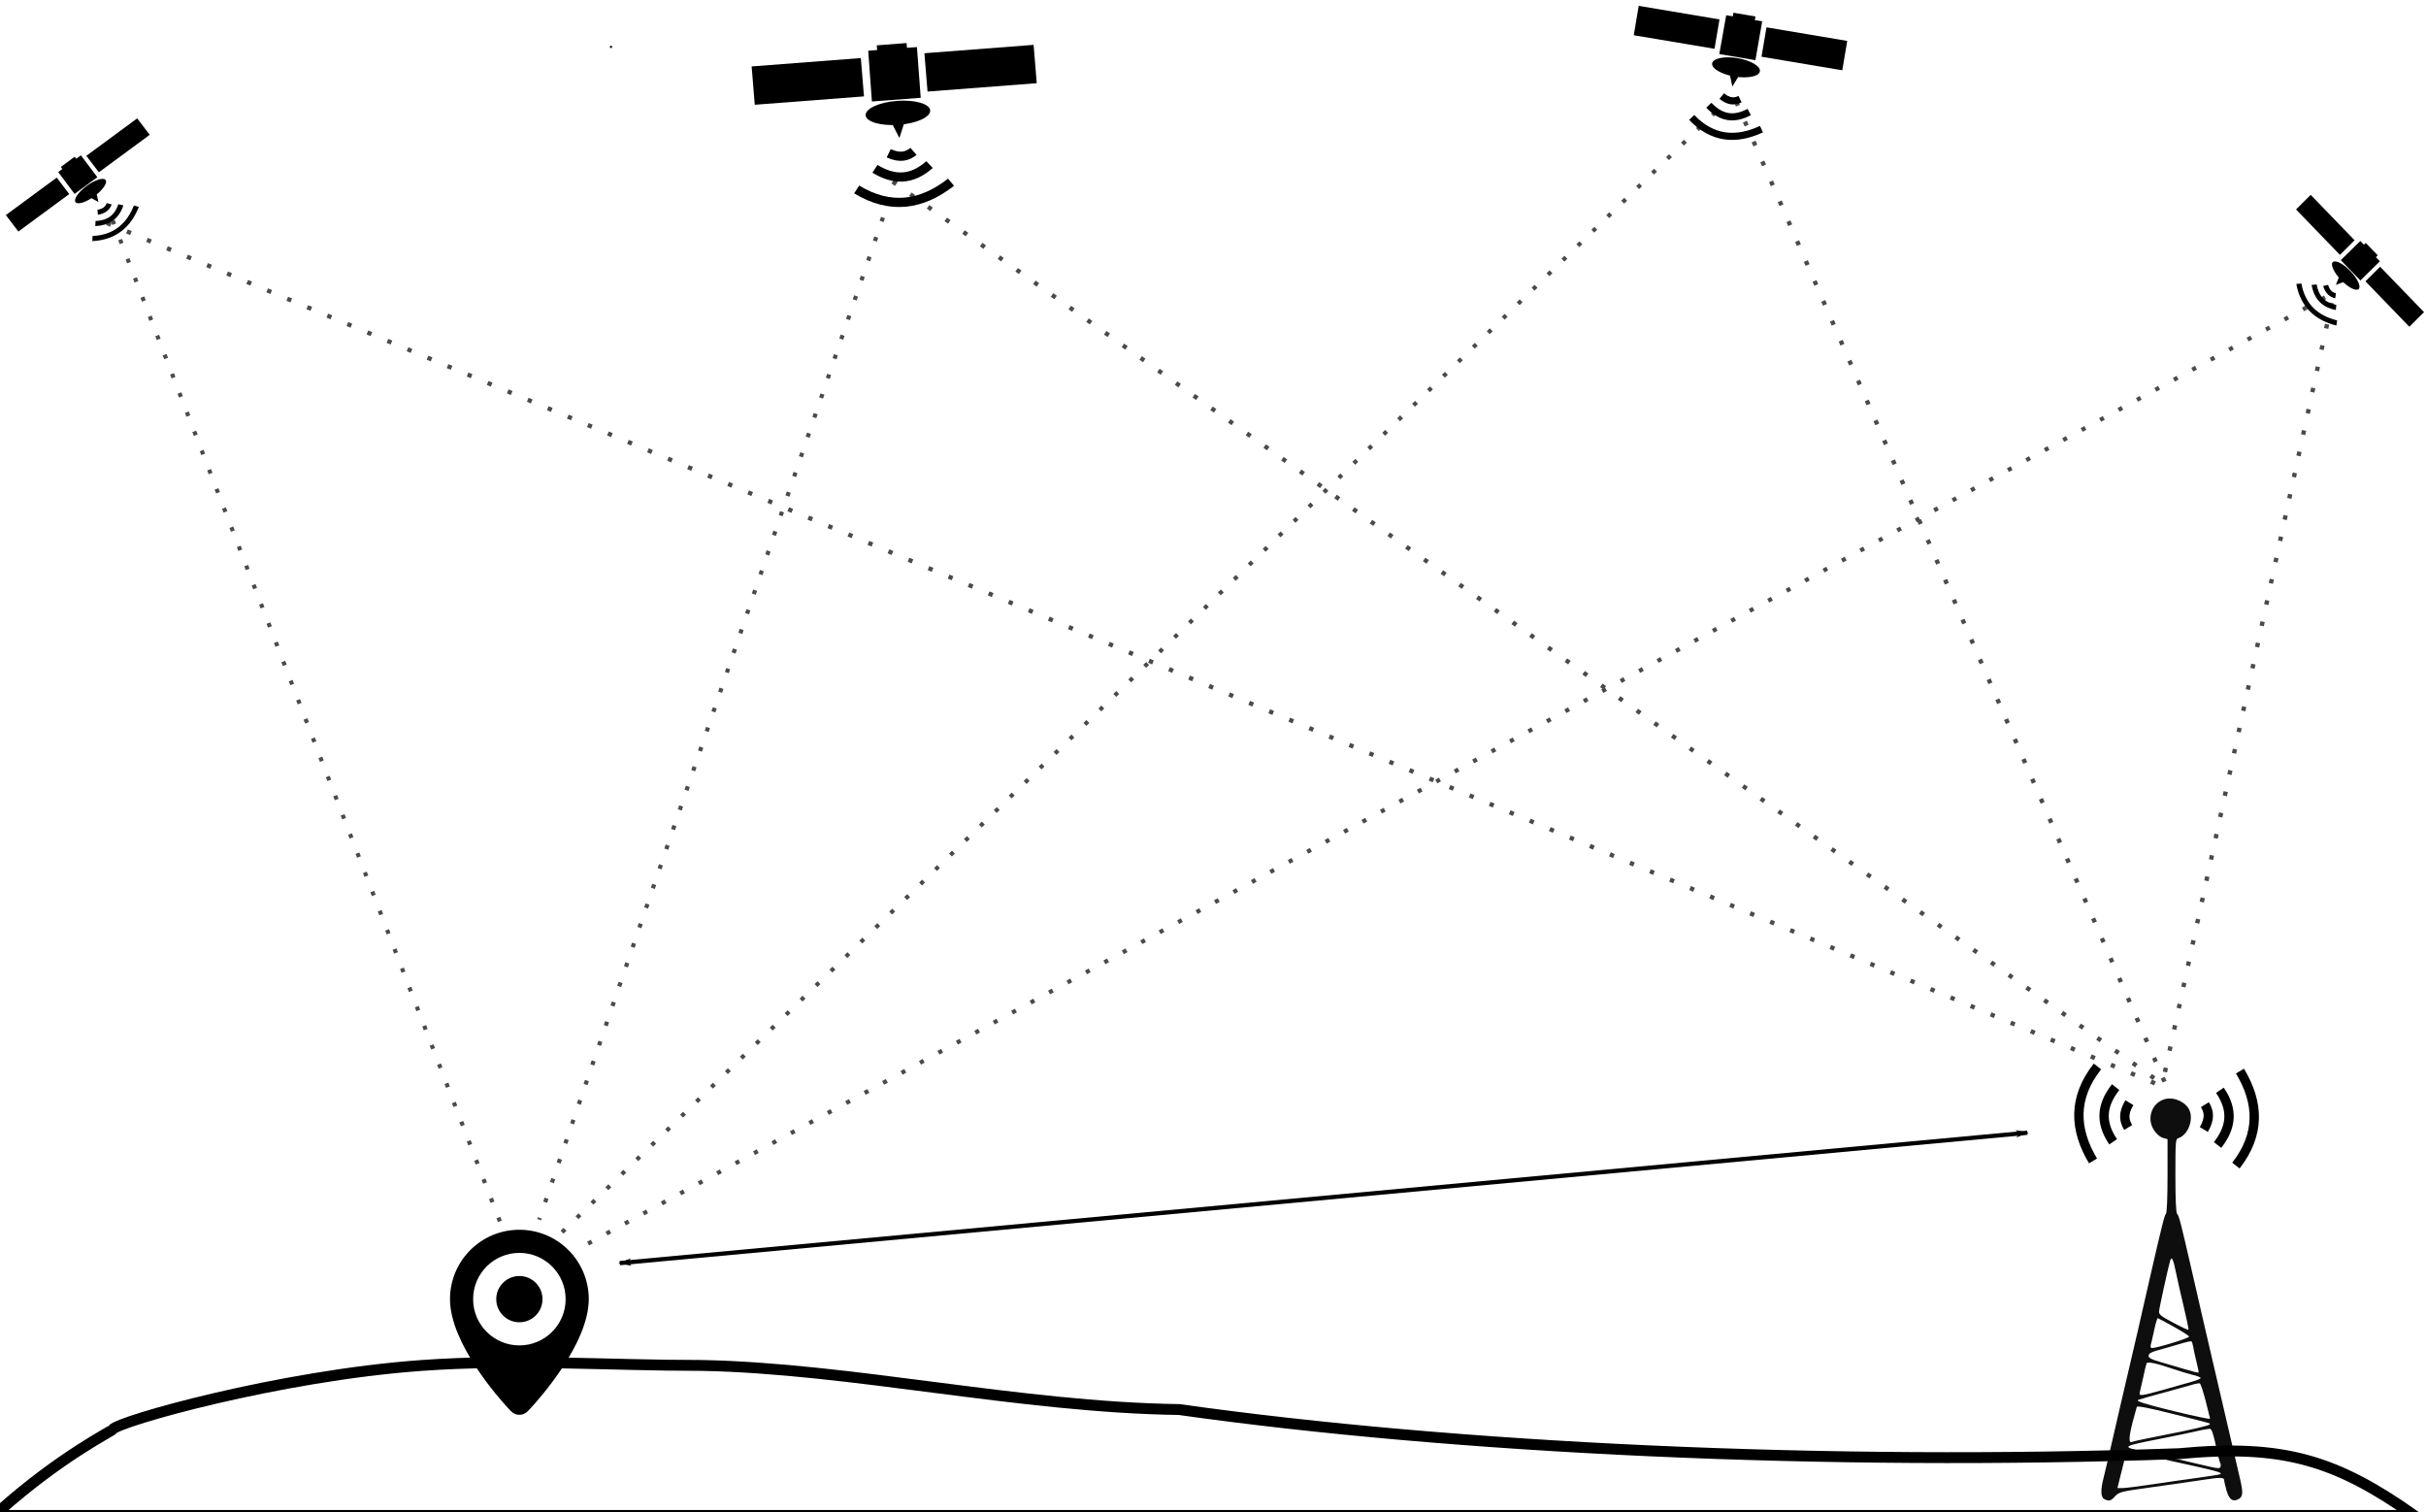 <?xml version="1.0" encoding="UTF-8" standalone="no"?>
<svg
   xmlns:dc="http://purl.org/dc/elements/1.1/"
   xmlns:cc="http://creativecommons.org/ns#"
   xmlns:rdf="http://www.w3.org/1999/02/22-rdf-syntax-ns#"
   xmlns:svg="http://www.w3.org/2000/svg"
   xmlns="http://www.w3.org/2000/svg"
   xmlns:xlink="http://www.w3.org/1999/xlink"
   xmlns:sodipodi="http://sodipodi.sourceforge.net/DTD/sodipodi-0.dtd"
   xmlns:inkscape="http://www.inkscape.org/namespaces/inkscape"
   version="1.0"
   id="Screen"
   width="1116.111"
   height="695.63"
   sodipodi:version="0.32"
   inkscape:version="0.48.4 r9939"
   sodipodi:docname="dgps.svg"
   inkscape:output_extension="org.inkscape.output.svg.inkscape">
  <sodipodi:namedview
     inkscape:window-height="1057"
     inkscape:window-width="1920"
     inkscape:pageshadow="2"
     inkscape:pageopacity="0.0"
     guidetolerance="10.0"
     gridtolerance="10.0"
     objecttolerance="10.0"
     borderopacity="1.0"
     bordercolor="#666666"
     pagecolor="#ffffff"
     id="base"
     inkscape:zoom="1.0609093"
     inkscape:cx="663.1647"
     inkscape:cy="347.81485"
     inkscape:window-x="-8"
     inkscape:window-y="-8"
     inkscape:current-layer="Screen"
     showgrid="false"
     inkscape:window-maximized="1" />
  <defs
     id="defs2264">
    <marker
       inkscape:stockid="Arrow1Lend"
       orient="auto"
       refY="0.0"
       refX="0.0"
       id="Arrow1Lend"
       style="overflow:visible;">
      <path
         id="path4073"
         d="M 0.0,0.0 L 5.0,-5.0 L -12.5,0.0 L 5.0,5.0 L 0.0,0.0 z "
         style="fill-rule:evenodd;stroke:#000000;stroke-width:1.0pt;"
         transform="scale(0.8) rotate(180) translate(12.5,0)" />
    </marker>
    <marker
       inkscape:stockid="Arrow1Mend"
       orient="auto"
       refY="0"
       refX="0"
       id="Arrow1Mend"
       style="overflow:visible">
      <path
         id="path3974"
         d="M 0,0 L 5,-5 L -12.5,0 L 5,5 L 0,0 z "
         style="fill-rule:evenodd;stroke:#000000;stroke-width:1pt;marker-start:none"
         transform="matrix(-0.4,0,0,-0.4,-4,0)" />
    </marker>
    <marker
       inkscape:stockid="Arrow1Mstart"
       orient="auto"
       refY="0"
       refX="0"
       id="Arrow1Mstart"
       style="overflow:visible">
      <path
         id="path3971"
         d="M 0,0 L 5,-5 L -12.5,0 L 5,5 L 0,0 z "
         style="fill-rule:evenodd;stroke:#000000;stroke-width:1pt;marker-start:none"
         transform="matrix(0.4,0,0,0.4,4,0)" />
    </marker>
    <marker
       inkscape:stockid="Arrow1Lstart"
       orient="auto"
       refY="0"
       refX="0"
       id="Arrow1Lstart"
       style="overflow:visible">
      <path
         id="path3965"
         d="M 0,0 L 5,-5 L -12.5,0 L 5,5 L 0,0 z "
         style="fill-rule:evenodd;stroke:#000000;stroke-width:1pt;marker-start:none"
         transform="matrix(0.8,0,0,0.8,10,0)" />
    </marker>
    <linearGradient
       gradientTransform="matrix(0.966,-0.259,0.259,0.966,-54.832,26.804)"
       gradientUnits="userSpaceOnUse"
       xlink:href="#linearGradient2924"
       id="linearGradient3066"
       y2="112.879"
       x2="449.014"
       y1="264.821"
       x1="-25.813" />
    <linearGradient
       gradientUnits="userSpaceOnUse"
       xlink:href="#linearGradient2924"
       id="linearGradient3064"
       y2="217.868"
       x2="182.813"
       y1="16.373"
       x1="296.496" />
    <linearGradient
       gradientTransform="matrix(0.966,-0.259,0.259,0.966,-54.832,26.804)"
       gradientUnits="userSpaceOnUse"
       xlink:href="#linearGradient2924"
       id="linearGradient3062"
       y2="128.543"
       x2="480.777"
       y1="278.317"
       x1="93.616" />
    <linearGradient
       gradientTransform="translate(-1.945,0)"
       gradientUnits="userSpaceOnUse"
       xlink:href="#linearGradient2924"
       id="linearGradient3060"
       y2="278.561"
       x2="296.299"
       y1="278.561"
       x1="156.956" />
    <linearGradient
       gradientUnits="userSpaceOnUse"
       xlink:href="#linearGradient2924"
       id="linearGradient3058"
       y2="303.078"
       x2="317.691"
       y1="303.078"
       x1="137.551" />
    <linearGradient
       gradientUnits="userSpaceOnUse"
       xlink:href="#linearGradient2924"
       id="linearGradient2986"
       y2="303.078"
       x2="317.691"
       y1="303.078"
       x1="137.551" />
    <linearGradient
       gradientTransform="translate(-1.945,0)"
       gradientUnits="userSpaceOnUse"
       xlink:href="#linearGradient2924"
       id="linearGradient2978"
       y2="278.561"
       x2="296.299"
       y1="278.561"
       x1="156.956" />
    <linearGradient
       gradientTransform="matrix(0.966,-0.259,0.259,0.966,-54.832,26.804)"
       gradientUnits="userSpaceOnUse"
       xlink:href="#linearGradient2924"
       id="linearGradient2946"
       y2="112.879"
       x2="449.014"
       y1="264.821"
       x1="-25.813" />
    <linearGradient
       gradientUnits="userSpaceOnUse"
       xlink:href="#linearGradient2924"
       id="linearGradient2938"
       y2="217.868"
       x2="182.813"
       y1="16.373"
       x1="296.496" />
    <linearGradient
       gradientTransform="matrix(0.966,-0.259,0.259,0.966,-54.832,26.804)"
       gradientUnits="userSpaceOnUse"
       xlink:href="#linearGradient2924"
       id="linearGradient2930"
       y2="128.543"
       x2="480.777"
       y1="278.317"
       x1="93.616" />
    <linearGradient
       id="linearGradient2889">
      <stop
         id="stop2891"
         offset="0"
         style="stop-color:#a0a3e1;stop-opacity:1" />
      <stop
         id="stop2893"
         offset="1"
         style="stop-color:#dedcfa;stop-opacity:1" />
    </linearGradient>
    <linearGradient
       gradientUnits="userSpaceOnUse"
       xlink:href="#linearGradient2889"
       id="linearGradient3199"
       y2="26.29"
       x2="263.83"
       y1="304.51"
       x1="92.604" />
    <linearGradient
       id="linearGradient2870">
      <stop
         id="stop2872"
         offset="0"
         style="stop-color:#c3c3c3;stop-opacity:1" />
      <stop
         id="stop2874"
         offset="1"
         style="stop-color:#595959;stop-opacity:1" />
    </linearGradient>
    <linearGradient
       id="linearGradient2924">
      <stop
         id="stop2926"
         offset="0"
         style="stop-color:black;stop-opacity:1" />
      <stop
         id="stop2928"
         offset="1"
         style="stop-color:white;stop-opacity:1" />
    </linearGradient>
  </defs>
  <title
     id="title2233">Satellites</title>
  <desc
     id="desc2235">Satellite communication via laser</desc>
  <path
     d="M 49.177,102.586 994.751,499.767"
     id="path2983"
     style="fill:#000000;fill-opacity:1;fill-rule:evenodd;stroke:#4a4a4a;stroke-width:2;stroke-linecap:butt;stroke-linejoin:miter;stroke-miterlimit:4;stroke-opacity:1;stroke-dasharray:2, 8;stroke-dashoffset:0"
     sodipodi:nodetypes="cc"
     inkscape:connector-curvature="0" />
  <path
     d="M 798.761,46.78 997.544,501.583"
     id="path2987"
     style="fill:#000000;fill-opacity:1;fill-rule:evenodd;stroke:#4a4a4a;stroke-width:2;stroke-linecap:butt;stroke-linejoin:miter;stroke-miterlimit:4;stroke-opacity:1;stroke-dasharray:2, 8;stroke-dashoffset:0"
     sodipodi:nodetypes="cc"
     inkscape:connector-curvature="0" />
  <path
     d="M 51.845,101.406 231.773,566.534"
     id="path2571"
     style="fill:#000000;fill-opacity:1;fill-rule:evenodd;stroke:#4a4a4a;stroke-width:1.892;stroke-linecap:butt;stroke-linejoin:miter;stroke-miterlimit:4;stroke-opacity:1;stroke-dasharray:1.892, 7.566;stroke-dashoffset:0"
     sodipodi:nodetypes="cc"
     inkscape:connector-curvature="0" />
  <path
     d="M 412.418,82.005 248.063,561.082"
     id="path2573"
     style="fill:#000000;fill-opacity:1;fill-rule:evenodd;stroke:#4a4a4a;stroke-width:1.908;stroke-linecap:butt;stroke-linejoin:miter;stroke-miterlimit:4;stroke-opacity:1;stroke-dasharray:1.908, 7.632;stroke-dashoffset:0"
     sodipodi:nodetypes="cc"
     inkscape:connector-curvature="0" />
  <path
     d="M 796.019,44.935 257.487,567.903"
     id="path2575"
     style="fill:#000000;fill-opacity:1;fill-rule:evenodd;stroke:#4a4a4a;stroke-width:1.916;stroke-linecap:butt;stroke-linejoin:miter;stroke-miterlimit:4;stroke-opacity:1;stroke-dasharray:1.916, 7.664;stroke-dashoffset:0"
     sodipodi:nodetypes="cc"
     inkscape:connector-curvature="0" />
  <path
     d="M 1069.668,136.8 265.232,574.986"
     id="path2577"
     style="fill:#000000;fill-opacity:1;fill-rule:evenodd;stroke:#4a4a4a;stroke-width:1.932;stroke-linecap:butt;stroke-linejoin:miter;stroke-miterlimit:4;stroke-opacity:1;stroke-dasharray:1.932, 7.728;stroke-dashoffset:0"
     sodipodi:nodetypes="cc"
     inkscape:connector-curvature="0" />
  <path
     style="fill:none;stroke:#000000;stroke-width:1.956;stroke-linecap:butt;stroke-linejoin:miter;stroke-miterlimit:4;stroke-opacity:1;stroke-dasharray:none;stroke-dashoffset:0;marker-start:url(#Arrow1Lstart);marker-end:url(#Arrow1Lend)"
     d="M 285.125,581.065 932.704,521.084"
     id="path2991"
     inkscape:connector-curvature="0" />
  <path
     style="fill:none;fill-rule:evenodd;stroke:#000000;stroke-width:1px;stroke-linecap:butt;stroke-linejoin:miter;stroke-opacity:1"
     d="M 281.55,21.569 C 281.127,21.569 280.704,21.569 281.55,21.569 z "
     id="path4164" />
  <path
     d="M 410.652,83.561 996.276,499.733"
     id="path2985"
     style="fill:#000000;fill-opacity:1;fill-rule:evenodd;stroke:#4a4a4a;stroke-width:2;stroke-linecap:butt;stroke-linejoin:miter;stroke-miterlimit:4;stroke-opacity:1;stroke-dasharray:2, 8;stroke-dashoffset:0"
     sodipodi:nodetypes="cc"
     inkscape:connector-curvature="0" />
  <path
     d="M 1072.721,139.368 995.334,496.288"
     id="path2989"
     style="fill:#000000;fill-opacity:1;fill-rule:evenodd;stroke:#4a4a4a;stroke-width:2;stroke-linecap:butt;stroke-linejoin:miter;stroke-miterlimit:4;stroke-opacity:1;stroke-dasharray:2, 8;stroke-dashoffset:0"
     sodipodi:nodetypes="cc"
     inkscape:connector-curvature="0" />
  <g
     id="g3107"
     transform="matrix(0.902,0,0,0.87,345.8,19.773)">
    <path
       id="path3109"
       d="m 125.61,2.941 1.701,19.311"
       style="fill:#000000;fill-opacity:1;fill-rule:nonzero;stroke:none"
       inkscape:connector-curvature="0" />
    <path
       id="path3111"
       d="M 106.902,4.429 108.319,24.378"
       style="fill:#000000;fill-opacity:1;fill-rule:nonzero;stroke:none"
       inkscape:connector-curvature="0" />
    <path
       id="path3113"
       d="M 88.122,5.421 143.823,0.992 145.417,21.26 89.717,25.689 z"
       style="fill:#000000;fill-opacity:1;fill-rule:nonzero;stroke:none"
       inkscape:connector-curvature="0" />
    <path
       id="path3115"
       d="m 86.705,13.181 0.461,6.059"
       style="fill:#000000;fill-opacity:1;fill-rule:nonzero;stroke:none"
       inkscape:connector-curvature="0" />
    <path
       id="path3117"
       d="m 58.323,15.413 0.496,6.094"
       style="fill:#000000;fill-opacity:1;fill-rule:nonzero;stroke:none"
       inkscape:connector-curvature="0" />
    <path
       id="path3119"
       d="m 53.575,77.457 c 17.291,10.843 33.201,8.256 48.118,-3.827"
       style="fill:none;stroke:#000000;stroke-width:4.854px;stroke-linecap:butt;stroke-linejoin:miter;stroke-miterlimit:4;stroke-opacity:1;stroke-dasharray:none"
       inkscape:connector-curvature="0" />
    <path
       id="path3121"
       d="m 62.894,66.543 c 9.886,6.201 18.78,6.024 27.85,-2.232"
       style="fill:none;stroke:#000000;stroke-width:4.854px;stroke-linecap:butt;stroke-linejoin:miter;stroke-miterlimit:4;stroke-opacity:1;stroke-dasharray:none"
       inkscape:connector-curvature="0" />
    <path
       id="path3123"
       d="m 69.909,58.323 c 5.882,2.764 9.567,1.559 12.65,-0.992"
       style="fill:none;stroke:#000000;stroke-width:4.854px;stroke-linecap:butt;stroke-linejoin:miter;stroke-miterlimit:4;stroke-opacity:1;stroke-dasharray:none"
       inkscape:connector-curvature="0" />
    <path
       id="path3125"
       d="m 69.307,37.984 6.059,12.26 4.039,-13.039"
       style="fill:#000000;fill-opacity:1;fill-rule:nonzero;stroke:none"
       inkscape:connector-curvature="0" />
    <path
       id="path3127"
       d="m 91.063,35.646 c 0.283,3.472 -6.839,6.909 -15.945,7.618 -9.071,0.744 -16.689,-1.524 -16.972,-4.996 -0.248,-3.508 6.874,-6.945 15.98,-7.654 9.071,-0.709 16.689,1.524 16.937,5.031 z"
       style="fill:#000000;fill-opacity:1;fill-rule:nonzero;stroke:none"
       inkscape:connector-curvature="0" />
    <path
       id="path3129"
       d="M 59.457,4.11 64.028,3.72 63.815,1.24 79.016,0.035 79.228,2.551 84.295,2.161 86.244,28.984 61.335,30.933 z"
       style="fill:#000000;fill-opacity:1;fill-rule:nonzero;stroke:none"
       inkscape:connector-curvature="0" />
    <path
       id="path3131"
       d="m 37.524,9.957 1.559,19.63"
       style="fill:#000000;fill-opacity:1;fill-rule:nonzero;stroke:none"
       inkscape:connector-curvature="0" />
    <path
       id="path3133"
       d="m 18.78,11.445 1.488,19.524"
       style="fill:#000000;fill-opacity:1;fill-rule:nonzero;stroke:none"
       inkscape:connector-curvature="0" />
    <path
       id="path3135"
       d="M 0,12.402 55.701,7.972 57.295,28.24 1.594,32.669 z"
       style="fill:#000000;fill-opacity:1;fill-rule:nonzero;stroke:none"
       inkscape:connector-curvature="0" />
  </g>
  <g
     id="g3160"
     transform="matrix(0.654,0.164,-0.164,0.654,755.946,-5.419)">
    <path
       id="path3162"
       d="m 125.61,2.941 1.701,19.311"
       style="fill:#000000;fill-opacity:1;fill-rule:nonzero;stroke:none"
       inkscape:connector-curvature="0" />
    <path
       id="path3164"
       d="M 106.902,4.429 108.319,24.378"
       style="fill:#000000;fill-opacity:1;fill-rule:nonzero;stroke:none"
       inkscape:connector-curvature="0" />
    <path
       id="path3166"
       d="M 88.122,5.421 143.823,0.992 145.417,21.26 89.717,25.689 z"
       style="fill:#000000;fill-opacity:1;fill-rule:nonzero;stroke:none"
       inkscape:connector-curvature="0" />
    <path
       id="path3168"
       d="m 86.705,13.181 0.461,6.059"
       style="fill:#000000;fill-opacity:1;fill-rule:nonzero;stroke:none"
       inkscape:connector-curvature="0" />
    <path
       id="path3170"
       d="m 58.323,15.413 0.496,6.094"
       style="fill:#000000;fill-opacity:1;fill-rule:nonzero;stroke:none"
       inkscape:connector-curvature="0" />
    <path
       id="path3172"
       d="m 53.575,77.457 c 17.291,10.843 33.201,8.256 48.118,-3.827"
       style="fill:none;stroke:#000000;stroke-width:4.854px;stroke-linecap:butt;stroke-linejoin:miter;stroke-miterlimit:4;stroke-opacity:1;stroke-dasharray:none"
       inkscape:connector-curvature="0" />
    <path
       id="path3174"
       d="m 62.894,66.543 c 9.886,6.201 18.78,6.024 27.85,-2.232"
       style="fill:none;stroke:#000000;stroke-width:4.854px;stroke-linecap:butt;stroke-linejoin:miter;stroke-miterlimit:4;stroke-opacity:1;stroke-dasharray:none"
       inkscape:connector-curvature="0" />
    <path
       id="path3176"
       d="m 69.909,58.323 c 5.882,2.764 9.567,1.559 12.65,-0.992"
       style="fill:none;stroke:#000000;stroke-width:4.854px;stroke-linecap:butt;stroke-linejoin:miter;stroke-miterlimit:4;stroke-opacity:1;stroke-dasharray:none"
       inkscape:connector-curvature="0" />
    <path
       id="path3178"
       d="m 69.307,37.984 6.059,12.26 4.039,-13.039"
       style="fill:#000000;fill-opacity:1;fill-rule:nonzero;stroke:none"
       inkscape:connector-curvature="0" />
    <path
       id="path3180"
       d="m 91.063,35.646 c 0.283,3.472 -6.839,6.909 -15.945,7.618 -9.071,0.744 -16.689,-1.524 -16.972,-4.996 -0.248,-3.508 6.874,-6.945 15.98,-7.654 9.071,-0.709 16.689,1.524 16.937,5.031 z"
       style="fill:#000000;fill-opacity:1;fill-rule:nonzero;stroke:none"
       inkscape:connector-curvature="0" />
    <path
       id="path3182"
       d="M 59.457,4.11 64.028,3.72 63.815,1.24 79.016,0.035 79.228,2.551 84.295,2.161 86.244,28.984 61.335,30.933 z"
       style="fill:#000000;fill-opacity:1;fill-rule:nonzero;stroke:none"
       inkscape:connector-curvature="0" />
    <path
       id="path3184"
       d="m 37.524,9.957 1.559,19.63"
       style="fill:#000000;fill-opacity:1;fill-rule:nonzero;stroke:none"
       inkscape:connector-curvature="0" />
    <path
       id="path3186"
       d="m 18.78,11.445 1.488,19.524"
       style="fill:#000000;fill-opacity:1;fill-rule:nonzero;stroke:none"
       inkscape:connector-curvature="0" />
    <path
       id="path3188"
       d="M 0,12.402 55.701,7.972 57.295,28.24 1.594,32.669 z"
       style="fill:#000000;fill-opacity:1;fill-rule:nonzero;stroke:none"
       inkscape:connector-curvature="0" />
  </g>
  <g
     id="g3213"
     transform="matrix(0.44,-0.278,0.25,0.395,-0.412,94.044)">
    <path
       id="path3215"
       d="m 125.61,2.941 1.701,19.311"
       style="fill:#000000;fill-opacity:1;fill-rule:nonzero;stroke:none"
       inkscape:connector-curvature="0" />
    <path
       id="path3217"
       d="M 106.902,4.429 108.319,24.378"
       style="fill:#000000;fill-opacity:1;fill-rule:nonzero;stroke:none"
       inkscape:connector-curvature="0" />
    <path
       id="path3219"
       d="M 88.122,5.421 143.823,0.992 145.417,21.26 89.717,25.689 z"
       style="fill:#000000;fill-opacity:1;fill-rule:nonzero;stroke:none"
       inkscape:connector-curvature="0" />
    <path
       id="path3221"
       d="m 86.705,13.181 0.461,6.059"
       style="fill:#000000;fill-opacity:1;fill-rule:nonzero;stroke:none"
       inkscape:connector-curvature="0" />
    <path
       id="path3223"
       d="m 58.323,15.413 0.496,6.094"
       style="fill:#000000;fill-opacity:1;fill-rule:nonzero;stroke:none"
       inkscape:connector-curvature="0" />
    <path
       id="path3225"
       d="m 53.575,77.457 c 17.291,10.843 33.201,8.256 48.118,-3.827"
       style="fill:none;stroke:#000000;stroke-width:4.854px;stroke-linecap:butt;stroke-linejoin:miter;stroke-miterlimit:4;stroke-opacity:1;stroke-dasharray:none"
       inkscape:connector-curvature="0" />
    <path
       id="path3227"
       d="m 62.894,66.543 c 9.886,6.201 18.78,6.024 27.85,-2.232"
       style="fill:none;stroke:#000000;stroke-width:4.854px;stroke-linecap:butt;stroke-linejoin:miter;stroke-miterlimit:4;stroke-opacity:1;stroke-dasharray:none"
       inkscape:connector-curvature="0" />
    <path
       id="path3229"
       d="m 69.909,58.323 c 5.882,2.764 9.567,1.559 12.65,-0.992"
       style="fill:none;stroke:#000000;stroke-width:4.854px;stroke-linecap:butt;stroke-linejoin:miter;stroke-miterlimit:4;stroke-opacity:1;stroke-dasharray:none"
       inkscape:connector-curvature="0" />
    <path
       id="path3231"
       d="m 69.307,37.984 6.059,12.26 4.039,-13.039"
       style="fill:#000000;fill-opacity:1;fill-rule:nonzero;stroke:none"
       inkscape:connector-curvature="0" />
    <path
       id="path3233"
       d="m 91.063,35.646 c 0.283,3.472 -6.839,6.909 -15.945,7.618 -9.071,0.744 -16.689,-1.524 -16.972,-4.996 -0.248,-3.508 6.874,-6.945 15.98,-7.654 9.071,-0.709 16.689,1.524 16.937,5.031 z"
       style="fill:#000000;fill-opacity:1;fill-rule:nonzero;stroke:none"
       inkscape:connector-curvature="0" />
    <path
       id="path3235"
       d="M 59.457,4.11 64.028,3.72 63.815,1.24 79.016,0.035 79.228,2.551 84.295,2.161 86.244,28.984 61.335,30.933 z"
       style="fill:#000000;fill-opacity:1;fill-rule:nonzero;stroke:none"
       inkscape:connector-curvature="0" />
    <path
       id="path3237"
       d="m 37.524,9.957 1.559,19.63"
       style="fill:#000000;fill-opacity:1;fill-rule:nonzero;stroke:none"
       inkscape:connector-curvature="0" />
    <path
       id="path3239"
       d="m 18.78,11.445 1.488,19.524"
       style="fill:#000000;fill-opacity:1;fill-rule:nonzero;stroke:none"
       inkscape:connector-curvature="0" />
    <path
       id="path3241"
       d="M 0,12.402 55.701,7.972 57.295,28.24 1.594,32.669 z"
       style="fill:#000000;fill-opacity:1;fill-rule:nonzero;stroke:none"
       inkscape:connector-curvature="0" />
  </g>
  <g
     id="g3213-1"
     transform="matrix(0.334,0.399,-0.359,0.3,1067.519,85.915)">
    <path
       id="path3215-7"
       d="m 125.61,2.941 1.701,19.311"
       style="fill:#000000;fill-opacity:1;fill-rule:nonzero;stroke:none"
       inkscape:connector-curvature="0" />
    <path
       id="path3217-4"
       d="M 106.902,4.429 108.319,24.378"
       style="fill:#000000;fill-opacity:1;fill-rule:nonzero;stroke:none"
       inkscape:connector-curvature="0" />
    <path
       id="path3219-0"
       d="M 88.122,5.421 143.823,0.992 145.417,21.26 89.717,25.689 z"
       style="fill:#000000;fill-opacity:1;fill-rule:nonzero;stroke:none"
       inkscape:connector-curvature="0" />
    <path
       id="path3221-9"
       d="m 86.705,13.181 0.461,6.059"
       style="fill:#000000;fill-opacity:1;fill-rule:nonzero;stroke:none"
       inkscape:connector-curvature="0" />
    <path
       id="path3223-4"
       d="m 58.323,15.413 0.496,6.094"
       style="fill:#000000;fill-opacity:1;fill-rule:nonzero;stroke:none"
       inkscape:connector-curvature="0" />
    <path
       id="path3225-8"
       d="m 53.575,77.457 c 17.291,10.843 33.201,8.256 48.118,-3.827"
       style="fill:none;stroke:#000000;stroke-width:4.854px;stroke-linecap:butt;stroke-linejoin:miter;stroke-miterlimit:4;stroke-opacity:1;stroke-dasharray:none"
       inkscape:connector-curvature="0" />
    <path
       id="path3227-8"
       d="m 62.894,66.543 c 9.886,6.201 18.78,6.024 27.85,-2.232"
       style="fill:none;stroke:#000000;stroke-width:4.854px;stroke-linecap:butt;stroke-linejoin:miter;stroke-miterlimit:4;stroke-opacity:1;stroke-dasharray:none"
       inkscape:connector-curvature="0" />
    <path
       id="path3229-2"
       d="m 69.909,58.323 c 5.882,2.764 9.567,1.559 12.65,-0.992"
       style="fill:none;stroke:#000000;stroke-width:4.854px;stroke-linecap:butt;stroke-linejoin:miter;stroke-miterlimit:4;stroke-opacity:1;stroke-dasharray:none"
       inkscape:connector-curvature="0" />
    <path
       id="path3231-4"
       d="m 69.307,37.984 6.059,12.26 4.039,-13.039"
       style="fill:#000000;fill-opacity:1;fill-rule:nonzero;stroke:none"
       inkscape:connector-curvature="0" />
    <path
       id="path3233-5"
       d="m 91.063,35.646 c 0.283,3.472 -6.839,6.909 -15.945,7.618 -9.071,0.744 -16.689,-1.524 -16.972,-4.996 -0.248,-3.508 6.874,-6.945 15.98,-7.654 9.071,-0.709 16.689,1.524 16.937,5.031 z"
       style="fill:#000000;fill-opacity:1;fill-rule:nonzero;stroke:none"
       inkscape:connector-curvature="0" />
    <path
       id="path3235-5"
       d="M 59.457,4.11 64.028,3.72 63.815,1.24 79.016,0.035 79.228,2.551 84.295,2.161 86.244,28.984 61.335,30.933 z"
       style="fill:#000000;fill-opacity:1;fill-rule:nonzero;stroke:none"
       inkscape:connector-curvature="0" />
    <path
       id="path3237-1"
       d="m 37.524,9.957 1.559,19.63"
       style="fill:#000000;fill-opacity:1;fill-rule:nonzero;stroke:none"
       inkscape:connector-curvature="0" />
    <path
       id="path3239-7"
       d="m 18.78,11.445 1.488,19.524"
       style="fill:#000000;fill-opacity:1;fill-rule:nonzero;stroke:none"
       inkscape:connector-curvature="0" />
    <path
       id="path3241-1"
       d="M 0,12.402 55.701,7.972 57.295,28.24 1.594,32.669 z"
       style="fill:#000000;fill-opacity:1;fill-rule:nonzero;stroke:none"
       inkscape:connector-curvature="0" />
  </g>
  <path
     style="fill:#0e0e0e;stroke:none"
     class="node"
     id="node5"
     d="m 996.111,505.586 c -4.567,1.23 -7.322,5.573 -6.669,10.422 0.435,3.257 3.335,6.948 6.089,7.599 l 1.667,0.434 0,16.79 c 0,9.987 -0.29,17.08 -0.725,17.514 -0.652,0.651 -1.595,4.27 -7.249,28.876 -3.552,15.777 -7.829,34.304 -11.599,50.298 -1.667,6.948 -4.205,18.238 -5.799,25.041 -1.522,6.803 -3.335,14.33 -3.915,16.718 -1.595,6.079 -1.522,9.408 0.217,10.349 2.175,1.086 2.9,0.941 5.002,-1.375 1.885,-1.954 2.682,-2.099 16.093,-3.98 7.757,-1.086 18.195,-2.533 23.197,-3.329 9.424,-1.447 10.874,-1.447 10.874,0.217 0,0.507 0.507,2.605 1.087,4.704 1.232,3.98 2.827,5.138 5.364,3.836 2.175,-1.158 2.32,-2.822 0.87,-9.119 -0.725,-3.184 -2.682,-11.507 -4.277,-18.455 -2.755,-11.797 -5.219,-22.435 -12.541,-53.917 -1.522,-6.803 -4.132,-18.021 -5.727,-24.968 -4.785,-20.843 -5.582,-23.955 -6.452,-24.824 -0.507,-0.507 -0.797,-6.296 -0.797,-17.586 0,-15.632 0.072,-16.863 1.305,-17.224 4.349,-1.375 7.104,-8.178 5.219,-12.737 -1.595,-3.836 -7.032,-6.369 -11.236,-5.283 z m 4.929,79.609 c 0.725,3.546 2.392,10.856 3.697,16.284 1.305,5.5 2.247,10.06 2.102,10.277 -0.145,0.145 -3.335,-1.303 -6.959,-3.257 -5.509,-2.895 -6.669,-3.763 -6.597,-5.138 0.072,-1.447 4.132,-19.975 5.074,-23.231 0.725,-2.461 1.45,-1.086 2.682,5.066 z m -1.015,25.113 c 3.77,2.099 6.959,4.125 7.104,4.559 0.217,0.651 -14.788,5.283 -17.108,5.283 -0.507,0 -0.725,-0.579 -0.58,-1.303 0.217,-0.651 0.942,-3.763 1.595,-6.875 0.652,-3.04 1.377,-5.573 1.667,-5.573 0.29,0.072 3.552,1.809 7.322,3.908 z m 8.989,9.264 c 0.217,1.303 0.87,4.487 1.522,7.02 0.652,2.533 1.087,4.704 0.942,4.849 -0.145,0.145 -2.972,-0.579 -6.379,-1.592 -3.335,-1.013 -8.481,-2.533 -11.309,-3.329 -4.06,-1.158 -5.292,-1.809 -5.292,-2.822 0,-1.013 1.087,-1.665 4.205,-2.533 2.247,-0.579 6.597,-1.882 9.569,-2.75 2.972,-0.941 5.654,-1.52 5.872,-1.375 0.29,0.072 0.652,1.23 0.87,2.533 z m -10.076,9.915 c 3.335,1.158 7.684,2.461 9.714,2.967 2.102,0.434 3.769,1.158 3.769,1.447 0,0.362 -1.74,1.086 -3.769,1.665 -2.102,0.579 -7.974,2.244 -13.048,3.691 -10.584,2.967 -11.671,3.112 -11.164,1.303 0.145,-0.651 0.87,-3.836 1.595,-7.02 0.652,-3.184 1.377,-6.079 1.522,-6.369 0.507,-0.868 4.349,-0.072 11.381,2.316 z m 15.803,14.981 c 1.087,4.342 1.957,8.033 2.03,8.178 0.073,0.724 -30.156,-6.513 -32.549,-7.889 -1.377,-0.724 -2.465,-0.362 10.801,-3.98 5.364,-1.447 11.236,-3.112 13.048,-3.619 1.812,-0.579 3.552,-0.868 3.914,-0.796 0.435,0.072 1.595,3.691 2.755,8.106 z m 1.232,10.132 c 0.58,0.145 0.87,0.507 0.652,0.651 -0.652,0.651 -8.046,2.388 -21.457,4.994 -7.322,1.447 -13.628,2.75 -13.991,2.967 -2.175,1.375 -1.885,-2.605 0.87,-12.303 0.435,-1.592 0.942,-3.257 1.015,-3.691 0.145,-0.579 5.509,0.434 16.093,3.112 8.699,2.171 16.238,4.053 16.818,4.27 z m 3.407,10.132 c 0.797,4.053 1.74,7.744 2.03,8.178 0.29,0.507 0.362,1.303 0.145,1.882 -0.29,0.796 -1.087,0.796 -4.929,-0.072 -6.162,-1.52 -21.82,-5.066 -30.446,-6.948 -10.439,-2.316 -10.366,-2.316 8.192,-6.007 6.959,-1.375 14.571,-2.967 16.963,-3.546 2.392,-0.579 4.857,-0.941 5.437,-0.941 0.725,0.145 1.522,2.461 2.61,7.454 z m -29.431,5.283 c 5.002,1.23 13.773,3.184 19.573,4.415 11.019,2.461 13.556,3.257 11.599,3.836 -0.58,0.217 -5.147,0.868 -10.149,1.592 -5.002,0.651 -14.281,2.026 -20.66,2.967 -6.379,0.941 -12.613,1.737 -13.846,1.737 l -2.32,0 1.667,-6.731 c 0.942,-3.619 1.885,-7.527 2.102,-8.612 0.29,-1.303 0.797,-1.809 1.667,-1.592 0.725,0.145 5.364,1.23 10.366,2.388 z"
     inkscape:connector-curvature="0" />
  <g
     id="g4258"
     transform="matrix(-0.123,0.992,-0.992,-0.123,1547.589,-39.753)">
    <path
       id="path3119-4"
       d="m 598.26,513.155 c 15.589,9.428 29.932,7.179 43.38,-3.328"
       style="fill:none;stroke:#000000;stroke-width:4.298px;stroke-linecap:butt;stroke-linejoin:miter;stroke-miterlimit:4;stroke-opacity:1;stroke-dasharray:none"
       inkscape:connector-curvature="0" />
    <path
       id="path3121-2"
       d="m 606.661,503.665 c 8.912,5.392 16.93,5.238 25.108,-1.941"
       style="fill:none;stroke:#000000;stroke-width:4.298px;stroke-linecap:butt;stroke-linejoin:miter;stroke-miterlimit:4;stroke-opacity:1;stroke-dasharray:none"
       inkscape:connector-curvature="0" />
    <path
       id="path3123-3"
       d="m 612.986,496.517 c 5.303,2.403 8.625,1.356 11.404,-0.863"
       style="fill:none;stroke:#000000;stroke-width:4.298px;stroke-linecap:butt;stroke-linejoin:miter;stroke-miterlimit:4;stroke-opacity:1;stroke-dasharray:none"
       inkscape:connector-curvature="0" />
  </g>
  <g
     id="g4258-7"
     transform="matrix(0.119,-0.993,0.993,0.119,447.895,1069.205)">
    <path
       id="path3119-4-6"
       d="m 598.26,513.155 c 15.589,9.428 29.932,7.179 43.38,-3.328"
       style="fill:none;stroke:#000000;stroke-width:4.298px;stroke-linecap:butt;stroke-linejoin:miter;stroke-miterlimit:4;stroke-opacity:1;stroke-dasharray:none"
       inkscape:connector-curvature="0" />
    <path
       id="path3121-2-1"
       d="m 606.661,503.665 c 8.912,5.392 16.93,5.238 25.108,-1.941"
       style="fill:none;stroke:#000000;stroke-width:4.298px;stroke-linecap:butt;stroke-linejoin:miter;stroke-miterlimit:4;stroke-opacity:1;stroke-dasharray:none"
       inkscape:connector-curvature="0" />
    <path
       id="path3123-3-8"
       d="m 612.986,496.517 c 5.303,2.403 8.625,1.356 11.404,-0.863"
       style="fill:none;stroke:#000000;stroke-width:4.298px;stroke-linecap:butt;stroke-linejoin:miter;stroke-miterlimit:4;stroke-opacity:1;stroke-dasharray:none"
       inkscape:connector-curvature="0" />
  </g>
  <g
     transform="matrix(0.209,0,0,0.209,405.01,504.53)"
     id="g17" />
  <g
     transform="matrix(0.209,0,0,0.209,405.01,504.53)"
     id="g19" />
  <g
     transform="matrix(0.209,0,0,0.209,405.01,504.53)"
     id="g21" />
  <g
     transform="matrix(0.209,0,0,0.209,405.01,504.53)"
     id="g23" />
  <g
     transform="matrix(0.209,0,0,0.209,405.01,504.53)"
     id="g25" />
  <g
     transform="matrix(0.209,0,0,0.209,405.01,504.53)"
     id="g27" />
  <g
     transform="matrix(0.209,0,0,0.209,405.01,504.53)"
     id="g29" />
  <g
     transform="matrix(0.209,0,0,0.209,405.01,504.53)"
     id="g31" />
  <g
     transform="matrix(0.209,0,0,0.209,405.01,504.53)"
     id="g33" />
  <g
     transform="matrix(0.209,0,0,0.209,405.01,504.53)"
     id="g35" />
  <g
     transform="matrix(0.209,0,0,0.209,405.01,504.53)"
     id="g37" />
  <g
     transform="matrix(0.209,0,0,0.209,405.01,504.53)"
     id="g39" />
  <g
     transform="matrix(0.209,0,0,0.209,405.01,504.53)"
     id="g41" />
  <g
     transform="matrix(0.209,0,0,0.209,405.01,504.53)"
     id="g43" />
  <g
     transform="matrix(0.209,0,0,0.209,405.01,504.53)"
     id="g45" />
  <path
     inkscape:connector-curvature="0"
     d="m 238.946,565.722 c -17.626,0 -31.921,14.295 -31.921,31.921 0,20.504 22.989,46.089 26.601,49.999 1.495,1.623 2.745,3.203 5.32,3.203 2.575,0 3.825,-1.58 5.32,-3.203 3.612,-3.91 26.601,-29.495 26.601,-49.999 0,-17.626 -14.295,-31.921 -31.921,-31.921 z m 0,53.202 c -11.752,0 -21.281,-9.528 -21.281,-21.281 0,-11.752 9.528,-21.281 21.281,-21.281 11.752,0 21.281,9.528 21.281,21.281 0,11.752 -9.528,21.281 -21.281,21.281 z m 0,-31.921 c -5.873,0 -10.64,4.767 -10.64,10.64 0,5.873 4.767,10.64 10.64,10.64 5.873,0 10.64,-4.767 10.64,-10.64 0,-5.873 -4.767,-10.64 -10.64,-10.64 z"
     id="path3" />
  <path
     d="m 1002.494,668.728 c -162.048,5.769 -333.405,-2.444 -459.994,-20.296 -73.557,-1.044 -151.025,-19.018 -219.85,-20.295 -42.843,0 -85.794,-3.059 -128.528,0 -65.838,4.713 -139.93,25.75 -142.285,29.442 -0.606,0.951 -23.837,12.239 -52.197,37.538 l 0,2.024 1111.088,0 c -35.886,-25.236 -60.031,-32.972 -108.234,-28.413 z"
     id="path5156-9"
     style="fill:none;stroke:#000000;stroke-width:5;stroke-linecap:butt;stroke-linejoin:miter;stroke-miterlimit:4;stroke-opacity:1;stroke-dasharray:none"
     inkscape:connector-curvature="0"
     sodipodi:nodetypes="cccsscccc" />
</svg>
